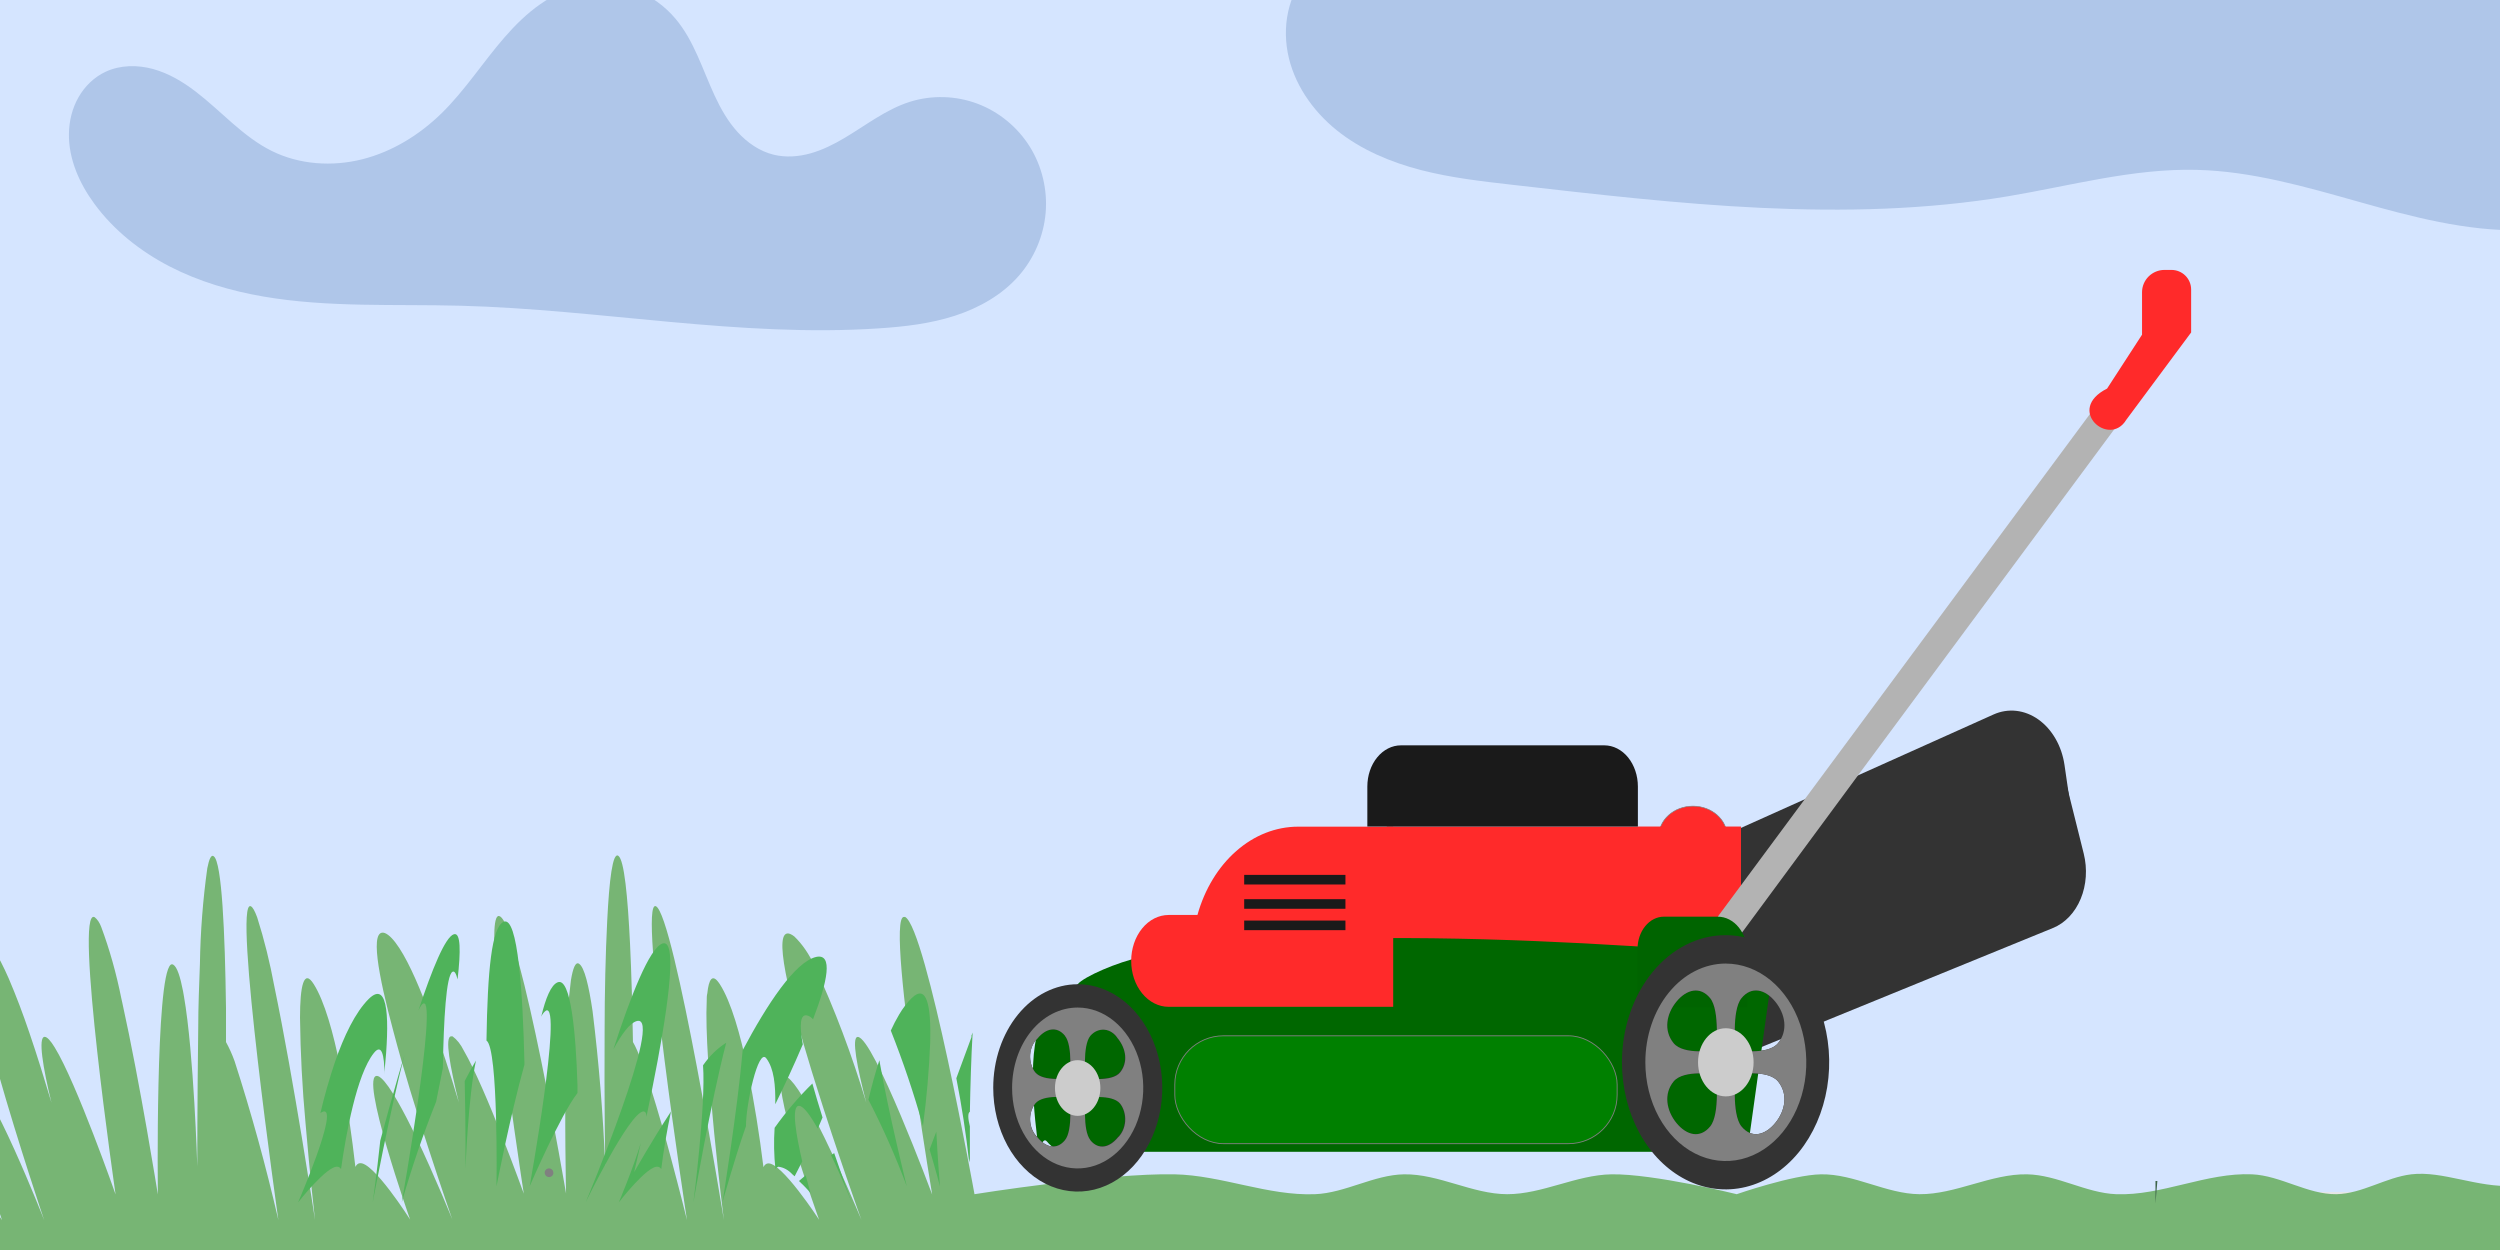 <?xml version="1.0" encoding="UTF-8" standalone="no"?>
<!-- Created with Inkscape (http://www.inkscape.org/) -->

<svg
   width="300"
   height="150"
   viewBox="0 0 79.375 39.688"
   version="1.1"
   id="svg2542"
   inkscape:version="1.1 (c68e22c387, 2021-05-23)"
   sodipodi:docname="tondre_la_pelouse.svg"
   xmlns:inkscape="http://www.inkscape.org/namespaces/inkscape"
   xmlns:sodipodi="http://sodipodi.sourceforge.net/DTD/sodipodi-0.dtd"
   xmlns="http://www.w3.org/2000/svg"
   xmlns:svg="http://www.w3.org/2000/svg">
  <sodipodi:namedview
     id="namedview2544"
     pagecolor="#505050"
     bordercolor="#eeeeee"
     borderopacity="1"
     inkscape:pageshadow="0"
     inkscape:pageopacity="0"
     inkscape:pagecheckerboard="0"
     inkscape:document-units="mm"
     showgrid="false"
     units="px"
     inkscape:zoom="2.2078534"
     inkscape:cx="134.06687"
     inkscape:cy="80.394831"
     inkscape:window-width="1920"
     inkscape:window-height="1001"
     inkscape:window-x="-9"
     inkscape:window-y="-9"
     inkscape:window-maximized="1"
     inkscape:current-layer="layer1" />
  <defs
     id="defs2539">
    <inkscape:path-effect
       effect="spiro"
       id="path-effect960"
       is_visible="true"
       lpeversion="1" />
    <inkscape:path-effect
       effect="spiro"
       id="path-effect956"
       is_visible="true"
       lpeversion="1" />
    <inkscape:path-effect
       effect="spiro"
       id="path-effect1096"
       is_visible="true"
       lpeversion="1" />
    <inkscape:path-effect
       effect="spiro"
       id="path-effect899"
       is_visible="true"
       lpeversion="1" />
  </defs>
  <g
     inkscape:label="Calque 1"
     inkscape:groupmode="layer"
     id="layer1">
    <rect
       style="fill:#d5e5ff;fill-opacity:1;stroke:none;stroke-width:0.1;stroke-linecap:round;stroke-linejoin:round"
       id="rect885"
       width="108.934"
       height="58.386"
       x="-8.621"
       y="-7.837"
       ry="1.497" />
    <path
       style="fill:#e9c6af;fill-opacity:1;stroke:none;stroke-width:0.265px;stroke-linecap:butt;stroke-linejoin:miter;stroke-opacity:1"
       d="m 121.994,91.076 0.008,38.565 H 230.936 l 0.11,-23.226 c -0.595,-1.601 -1.846,-2.947 -3.399,-3.657 -1.553,-0.71 -3.389,-0.776 -4.989,-0.178 -1.956,0.73 -3.439,2.345 -4.69,4.017 -1.251,1.671 -2.368,3.476 -3.938,4.851 -0.57,0.5 -1.204,0.942 -1.917,1.198 -1.082,0.389 -2.298,0.325 -3.381,-0.06 -1.083,-0.386 -2.04,-1.077 -2.844,-1.899 -1.608,-1.644 -2.609,-3.769 -3.841,-5.711 -3.168,-4.996 -8.053,-8.903 -13.661,-10.785 -5.706,-1.916 -12.042,-1.714 -17.736,0.24 -3.354,1.151 -6.514,2.89 -9.976,3.66 -1.731,0.385 -3.536,0.519 -5.279,0.195 -1.743,-0.323 -3.424,-1.126 -4.638,-2.417 -1.148,-1.221 -1.829,-2.812 -2.269,-4.429 -0.439,-1.617 -0.658,-3.285 -1.011,-4.923 -0.354,-1.638 -0.856,-3.275 -1.797,-4.661 -0.471,-0.693 -1.049,-1.318 -1.732,-1.804 -0.682,-0.486 -1.471,-0.831 -2.298,-0.96 -0.914,-0.142 -1.859,-0.018 -2.733,0.286 -0.874,0.304 -1.68,0.782 -2.415,1.345 -1.469,1.125 -2.65,2.575 -3.96,3.882 -2.946,2.94 -6.59,5.176 -10.546,6.471 z"
       id="path1094"
       inkscape:path-effect="#path-effect1096"
       inkscape:original-d="m 121.99444,91.076397 0.008,38.564803 h 108.93406 l 0.11033,-23.22562 c 0,0 -5.59215,-2.55627 -8.38862,-3.8348 -2.79647,-1.27853 -5.75193,5.91225 -8.62829,8.86797 -2.87636,2.95572 -1.278,0.79918 -1.9174,1.19837 -0.63939,0.3992 -6.71062,-5.11279 -10.06633,-7.66959 -3.35571,-2.55679 -9.10738,-7.189976 -13.66146,-10.785361 -4.55409,-3.595386 -11.82369,0.160047 -17.73593,0.239675 -5.91224,0.07963 -13.26174,0.958963 -19.89301,1.438048 -6.63126,0.479085 -6.07149,-11.184556 -9.10764,-16.777231 -3.03614,-5.592675 -6.07149,3.675277 -9.10763,5.512519 -3.03615,1.837241 -7.0302,4.314409 -10.54569,6.471217 z" />
    <rect
       style="fill:#e6e6e6;fill-opacity:1;stroke:#000000;stroke-width:0;stroke-linecap:round;stroke-linejoin:round;stroke-miterlimit:4.6;stroke-dasharray:none;stroke-opacity:0.099;paint-order:stroke fill markers"
       id="rect40112"
       width="28.196"
       height="3.218"
       x="69.088"
       y="37.849" />
    <path
       d="m -14.71,27.18 c 0.166,-0.12 0.289,0.576 0.373,1.647 0.033,0.415 0.063,0.893 0.085,1.388 0.06,1.268 0.093,2.723 0.112,3.968 v 0.732 1.625 0.482 c 0,0 0,-0.112 0.027,-0.308 0.127,-1.418 0.301,-2.823 0.521,-4.209 0.081,-0.628 0.235,-1.224 0.455,-1.754 0.031,-0.06 0.07,-0.108 0.114,-0.138 0.136,-0.08 0.215,0.254 0.256,0.821 0.051,1.246 0.043,2.497 -0.025,3.741 -0.06,1.478 -0.147,2.736 -0.147,2.736 0,0 0.164,-0.768 0.414,-1.853 0.082,-0.362 0.174,-0.754 0.273,-1.165 0.371,-1.638 0.807,-3.235 1.303,-4.781 0.044,-0.125 0.087,-0.241 0.128,-0.344 0.144,-0.366 0.273,-0.603 0.376,-0.656 0.185,-0.094 0.185,0.504 0.087,1.433 -0.033,0.321 -0.079,0.679 -0.134,1.058 -0.365,2.607 -1.109,6.312 -1.109,6.312 0.454,-1.503 0.972,-2.951 1.551,-4.334 0.194,-0.411 0.365,-0.679 0.48,-0.674 0.215,0 0.491,0.987 0.166,2.103 0.319,-0.981 0.592,-2 0.818,-3.049 0.254,-1.089 0.48,-2.009 0.766,-2.406 0.062,-0.09 0.135,-0.154 0.215,-0.187 0.316,-0.116 0.338,0.491 0.199,1.446 v 0.076 c -0.103,0.64 -0.226,1.27 -0.371,1.888 -0.125,0.554 -0.273,1.129 -0.412,1.701 -0.139,0.571 -0.322,1.223 -0.472,1.786 -0.387,1.406 -0.709,2.469 -0.709,2.469 0,0 0.382,-1.178 0.837,-2.366 0.174,-0.446 0.36,-0.915 0.545,-1.312 0.289,-0.643 0.564,-1.116 0.744,-1.143 0.352,-0.053 0.123,1.513 -0.117,2.781 -0.044,0.237 -0.09,0.446 -0.131,0.665 -0.109,0.531 -0.196,0.893 -0.196,0.893 0,0 0.202,-0.304 0.458,-0.616 l 0.177,-0.205 0.098,-0.107 c 0.156,-0.208 0.345,-0.337 0.545,-0.37 h 0.033 c 0.046,0.012 0.088,0.051 0.117,0.112 0.06,-0.683 0.07,-1.375 0.033,-2.062 0,-0.397 -0.027,-0.795 -0.033,-1.174 0,-0.946 0.046,-1.786 0.368,-2.308 0.322,-0.522 0.818,2.299 0.818,3.406 0.477,1.683 0.951,3.817 0.951,3.817 0,0 -0.613,-4.665 -0.831,-7.611 -0.106,-1.415 -0.12,-2.437 0.068,-2.352 0.188,0.085 0.379,0.862 0.611,1.964 0.613,2.906 1.328,7.995 1.328,7.995 0,0 -0.51,-4.91 -0.39,-6.865 0.044,-0.714 0.169,-1.045 0.433,-0.62 0.255,0.463 0.453,1.003 0.583,1.589 0.105,0.438 0.196,0.885 0.273,1.339 0.164,0.95 0.296,1.914 0.395,2.888 0.016,-0.033 0.037,-0.06 0.059,-0.08 0.023,-0.02 0.048,-0.032 0.074,-0.036 0.42,-0.089 1.584,1.786 1.584,1.786 0,0 -0.567,-1.674 -0.894,-2.991 -0.117,-0.409 -0.193,-0.846 -0.226,-1.295 0,-0.183 0.038,-0.286 0.128,-0.272 0.581,0.089 2.331,4.558 2.331,4.558 0,0 -3.225,-9.521 -2.061,-9.08 0.273,0.107 0.602,0.647 0.935,1.406 0.236,0.552 0.453,1.124 0.652,1.714 0.251,0.732 0.491,1.513 0.706,2.232 -0.273,-1.112 -0.433,-2.089 -0.218,-2.094 0.079,0 0.191,0.125 0.319,0.335 0.692,1.12 1.933,4.669 1.933,4.669 0,0 -1.33,-9.155 -0.665,-8.803 0.087,0.068 0.16,0.177 0.21,0.312 0.265,0.713 0.479,1.474 0.638,2.268 l 0.03,0.134 c 0.572,2.589 1.129,6.089 1.129,6.089 0,0 -0.082,-6.91 0.409,-7.294 0.013,-0.009 0.027,-0.013 0.041,-0.013 0.014,0 0.028,0.005 0.041,0.013 0.12,0.071 0.221,0.384 0.308,0.835 l 0.03,0.17 c 0.316,1.812 0.423,5.401 0.423,5.401 0,0 0,-2.111 0.03,-4.384 0,-0.687 0.03,-1.388 0.054,-2.049 0.016,-1.022 0.095,-2.039 0.234,-3.035 0.057,-0.295 0.125,-0.446 0.207,-0.379 0.254,0.192 0.354,2.388 0.387,4.817 v 1.08 c 0.103,0.187 0.195,0.39 0.273,0.607 0.527,1.632 0.992,3.317 1.39,5.044 0,0 -1.458,-10.227 -0.875,-9.963 0.06,0.027 0.128,0.152 0.202,0.353 0.223,0.701 0.405,1.435 0.545,2.192 0.616,2.955 1.292,7.419 1.292,7.419 0,0 -0.166,-1.451 -0.303,-3.089 -0.102,-1.104 -0.161,-2.218 -0.174,-3.335 0,-1.004 0.12,-1.571 0.436,-1.067 0.687,1.089 1.118,4.018 1.322,5.803 0.016,-0.033 0.036,-0.06 0.058,-0.08 0.022,-0.02 0.047,-0.033 0.073,-0.036 0.417,-0.089 1.606,1.786 1.606,1.786 0,0 -1.636,-4.647 -1.041,-4.558 0.044,0.009 0.087,0.035 0.125,0.071 0.273,0.237 0.709,1.036 1.12,1.897 0.589,1.232 1.137,2.589 1.137,2.589 0,0 -0.349,-0.995 -0.78,-2.326 -0.36,-1.107 -0.777,-2.451 -1.09,-3.643 -0.488,-1.812 -0.761,-3.29 -0.273,-3.125 0.273,0.107 0.624,0.67 0.973,1.46 0.164,0.37 0.33,0.79 0.493,1.236 0.311,0.848 0.616,1.786 0.883,2.678 -0.273,-1.112 -0.458,-2.089 -0.243,-2.094 h 0.044 c 0.138,0.101 0.26,0.254 0.354,0.446 0.717,1.232 1.908,4.549 1.908,4.549 0,0 -0.139,-0.893 -0.308,-2.089 -0.044,-0.312 -0.09,-0.647 -0.136,-0.995 -0.352,-2.625 -0.725,-5.937 -0.316,-5.723 0.668,0.353 2.102,8.803 2.102,8.803 0,0 -0.057,-2.477 0,-4.544 0.009,-0.75 0.061,-1.498 0.155,-2.232 0.063,-0.379 0.144,-0.589 0.254,-0.522 0.174,0.103 0.316,0.71 0.433,1.509 0.2,1.62 0.333,3.261 0.401,4.91 0,0 -0.033,-2.044 -0.019,-4.267 0,-1.214 0.03,-2.482 0.082,-3.504 0.065,-1.308 0.174,-2.21 0.357,-2.071 0.183,0.138 0.294,1.272 0.368,2.785 0.046,0.942 0.074,2.027 0.093,3.125 0.319,0.54 0.818,2.232 1.194,3.638 0.297,1.103 0.521,2.013 0.521,2.013 0,0 -1.57,-10.227 -0.987,-9.963 0.583,0.263 2.159,9.963 2.159,9.963 0,0 -0.641,-5.058 -0.545,-6.964 0,-0.085 0,-0.161 0.019,-0.232 0.046,-0.446 0.158,-0.625 0.36,-0.344 l 0.035,0.049 c 0.36,0.558 0.657,1.607 0.891,2.736 0.202,1.008 0.368,2.035 0.496,3.076 0.016,-0.033 0.035,-0.061 0.058,-0.08 0.022,-0.02 0.047,-0.032 0.073,-0.036 0.417,-0.089 1.636,1.786 1.636,1.786 0,0 -1.676,-4.647 -1.09,-4.558 0.213,0.031 0.589,0.643 0.987,1.402 l 0.016,0.036 c 0.692,1.339 1.431,3.125 1.431,3.125 0,0 -0.774,-2.143 -1.461,-4.348 l -0.115,-0.366 c -0.711,-2.321 -1.276,-4.584 -0.69,-4.366 0.046,0.019 0.091,0.046 0.134,0.08 0.254,0.243 0.475,0.566 0.652,0.951 0.629,1.355 1.177,2.806 1.636,4.334 -0.289,-1.111 -0.48,-2.089 -0.273,-2.094 0.499,0 2.363,5.004 2.363,5.004 0,0 -0.259,-1.545 -0.515,-3.339 L 29.061,34.434 c -0.352,-2.469 -0.69,-5.357 -0.357,-5.321 h 0.033 c 0.673,0.353 2.203,8.803 2.203,8.803 0,0 4.229,-0.675 6.352,-0.631 1.496,0.031 2.967,0.69 4.462,0.631 0.955,-0.038 1.87,-0.616 2.826,-0.631 1.103,-0.016 2.17,0.629 3.272,0.631 1.115,0.001 2.196,-0.613 3.311,-0.631 1.336,-0.021 3.978,0.631 3.978,0.631 0,0 1.771,-0.616 2.677,-0.631 1.054,-0.017 2.07,0.621 3.124,0.631 1.152,0.009 2.27,-0.652 3.421,-0.631 0.956,0.018 1.871,0.594 2.826,0.631 1.446,0.055 2.868,-0.694 4.314,-0.631 0.906,0.04 1.77,0.643 2.677,0.631 0.81,-0.012 1.574,-0.535 2.38,-0.631 0.991,-0.118 2.087,0.428 3.255,0.369 1.228,-0.061 2.535,-0.724 3.883,-0.732 1.361,-0.008 2.765,0.637 4.172,0.669 1.248,0.029 2.499,-0.56 3.725,-0.509 1.377,0.057 2.724,0.757 4.001,0.831 1.563,0.09 3.023,-0.443 4.309,-0.349 0.886,0.064 1.69,0.757 2.389,0.813 1.803,0.145 2.903,-0.379 2.903,-0.379 l -0.019,2.301 -120.25,-0.044 0.09,-1.527 c 0,0 -0.338,-11.106 0.27,-11.548 z"
       fill="#77b590"
       id="path103-1"
       style="fill:#77b574;fill-opacity:1;stroke-width:0.349"
       sodipodi:nodetypes="cccccccccccccccccccccccccccccccsccccccccccccccccccccccccccccccccccccccccccccccccscccccccccccccccccccccccccccccccccccccccccccccccccccccccccccccccccccccccccccccccccaaaaacaaaaaasssssssscccccc" />
    <ellipse
       style="fill:#ff2a2a;fill-opacity:1;stroke:#808080;stroke-width:0.02;stroke-linecap:round;stroke-linejoin:round;stroke-miterlimit:4.6;stroke-dasharray:none;stroke-opacity:1;paint-order:normal"
       id="path29703"
       cx="53.752"
       cy="26.568"
       rx="1.089"
       ry="0.973" />
    <path
       d="m 65.919,26.837 -0.371,-2.55 c -0.044,-0.298 -0.14,-0.582 -0.284,-0.831 -0.143,-0.249 -0.329,-0.458 -0.544,-0.611 -0.215,-0.153 -0.454,-0.247 -0.7,-0.275 -0.246,-0.028 -0.493,0.011 -0.723,0.114 l -12.809,5.753 4.021,3.434 z"
       fill="#066d76"
       id="path29-18"
       style="fill:#333333;stroke-width:0.308" />
    <path
       d="m 55.277,26.243 v 4.152 0.113 1.458 H 44.031 V 26.243 Z"
       fill="#066d76"
       id="path35-7"
       style="fill:#ff2a2a;fill-opacity:1;stroke-width:0.308" />
    <path
       d="m 54.155,31.766 c 0.098,-0.494 0.29,-0.948 0.562,-1.328 0.272,-0.379 0.616,-0.672 1.004,-0.855 l 9.894,-4.659 0.544,2.18 c 0.12,0.481 0.086,0.994 -0.096,1.433 -0.182,0.439 -0.497,0.771 -0.882,0.928 l -10.528,4.299 z"
       fill="#0f515d"
       id="path45-3"
       style="fill:#333333;stroke-width:0.308" />
    <path
       d="m 54.539,29.105 3.462,-4.675 6.511,-8.796 3.754,-5.068 v -0.014 c 0.209,-0.282 0.95,0.263 0.739,0.544 l -3.462,4.675 -6.513,8.796 -3.738,5.066 v 0.014 c -0.209,0.282 -0.95,-0.263 -0.739,-0.544 z"
       fill="#e5f1fe"
       id="path47-08"
       style="fill:#b3b3b3;stroke-width:0.237" />
    <path
       d="m 66.9,12.338 1.11,-1.711 V 9.28 c 0,-0.188 0.075,-0.369 0.209,-0.502 0.134,-0.133 0.315,-0.208 0.504,-0.208 h 0.221 c 0.166,0 0.325,0.066 0.442,0.182 0.117,0.117 0.183,0.275 0.183,0.44 v 1.363 l -2.06,2.774 C 66.971,14.225 65.564,13.008 66.9,12.338 Z"
       fill="#a8a8a8"
       id="path59-2"
       style="fill:#ff2a2a;fill-opacity:1;stroke-width:0.237" />
    <path
       d="m 56.338,30.396 c 0,0 -13.536,-1.378 -20.142,0 -0.693,0.145 -1.78,0.609 -1.98,0.854 -0.2,0.245 -1.016,0.818 -1.239,1.444 -0.413,1.158 0,3.756 0,3.756 0,0.294 0.095,-0.413 0.265,-0.205 0.17,0.208 0.4,0.325 0.64,0.325 h 21.595 z"
       fill="#ffb942"
       id="path31-8"
       style="fill:#006700;fill-opacity:1;stroke-width:0.308"
       sodipodi:nodetypes="cacascscc" />
    <path
       d="m 37.103,29.05 h 0.916 c 0.229,-0.818 0.66,-1.528 1.233,-2.03 0.573,-0.503 1.26,-0.773 1.965,-0.773 h 3.017 v 5.72 h -7.131 c -0.315,0 -0.618,-0.154 -0.84,-0.427 -0.223,-0.273 -0.348,-0.644 -0.348,-1.031 0,-0.387 0.125,-0.758 0.348,-1.031 0.223,-0.274 0.525,-0.427 0.84,-0.427 z"
       fill="#0f515d"
       id="path33-0"
       style="fill:#ff2a2a;fill-opacity:1;stroke-width:0.308" />
    <path
       d="m 50.94,23.665 h -6.461 c -0.283,0 -0.554,0.138 -0.754,0.383 -0.2,0.245 -0.312,0.578 -0.312,0.925 v 1.27 h 8.59 v -1.27 c 0,-0.346 -0.112,-0.678 -0.311,-0.924 -0.199,-0.245 -0.47,-0.383 -0.752,-0.384 z"
       fill="#0f515d"
       id="path37-4"
       style="fill:#1a1a1a;stroke-width:0.308" />
    <path
       d="m 34.216,31.249 c 0.531,-7.71e-4 1.05,0.192 1.492,0.553 0.442,0.362 0.786,0.876 0.99,1.477 0.203,0.602 0.257,1.264 0.153,1.903 -0.103,0.639 -0.359,1.226 -0.735,1.687 -0.375,0.46 -0.854,0.774 -1.375,0.901 -0.521,0.127 -1.061,0.061 -1.551,-0.188 -0.49,-0.25 -0.909,-0.672 -1.204,-1.214 -0.294,-0.542 -0.451,-1.179 -0.451,-1.83 0,-0.432 0.069,-0.859 0.204,-1.258 0.135,-0.399 0.332,-0.761 0.581,-1.067 0.249,-0.306 0.544,-0.548 0.87,-0.713 0.325,-0.165 0.674,-0.25 1.026,-0.25 z m -0.404,4.948 c 0.262,-0.321 0.148,-1.342 0.148,-1.342 0,0 -0.835,-0.14 -1.094,0.181 -0.057,0.074 -0.1,0.162 -0.127,0.257 -0.027,0.096 -0.038,0.198 -0.031,0.299 0.007,0.101 0.031,0.199 0.071,0.288 0.04,0.089 0.094,0.167 0.16,0.228 0.259,0.324 0.61,0.417 0.871,0.096 z m -0.874,-3.227 c -0.066,0.061 -0.12,0.139 -0.16,0.228 -0.04,0.089 -0.064,0.187 -0.071,0.288 -0.006,0.101 0.004,0.203 0.031,0.299 0.027,0.096 0.07,0.183 0.127,0.257 0.262,0.321 1.094,0.181 1.094,0.181 0,0 0.114,-1.024 -0.148,-1.342 -0.262,-0.318 -0.615,-0.229 -0.877,0.092 z m 1.67,3.227 c 0.262,0.321 0.612,0.232 0.874,-0.089 0.066,-0.061 0.12,-0.139 0.16,-0.228 0.04,-0.089 0.064,-0.187 0.071,-0.288 0.006,-0.101 -0.004,-0.203 -0.031,-0.299 -0.027,-0.096 -0.07,-0.183 -0.127,-0.257 -0.262,-0.321 -1.094,-0.181 -1.094,-0.181 0,0 -0.103,1.024 0.159,1.345 z m 0.874,-3.227 c -0.05,-0.081 -0.113,-0.148 -0.186,-0.196 -0.072,-0.049 -0.153,-0.078 -0.235,-0.087 -0.082,-0.008 -0.165,0.005 -0.244,0.038 -0.078,0.033 -0.149,0.086 -0.21,0.156 -0.262,0.321 -0.148,1.342 -0.148,1.342 0,0 0.835,0.14 1.094,-0.181 0.259,-0.321 0.2,-0.744 -0.061,-1.069 z"
       fill="#0f515d"
       id="path39-08"
       style="fill:#333333;stroke-width:0.308" />
    <path
       d="m 34.216,31.99 c 0.412,0 0.814,0.15 1.157,0.431 0.342,0.281 0.609,0.68 0.767,1.146 0.158,0.466 0.199,0.98 0.118,1.475 -0.08,0.495 -0.279,0.951 -0.57,1.308 -0.291,0.357 -0.662,0.601 -1.066,0.699 -0.404,0.099 -0.823,0.048 -1.203,-0.145 -0.381,-0.194 -0.706,-0.521 -0.934,-0.941 -0.229,-0.42 -0.351,-0.914 -0.351,-1.419 0,-0.335 0.054,-0.668 0.158,-0.977 0.105,-0.31 0.258,-0.592 0.451,-0.829 0.193,-0.237 0.423,-0.425 0.676,-0.554 0.252,-0.128 0.523,-0.194 0.797,-0.194 z m 1.278,0.987 c -0.05,-0.081 -0.113,-0.148 -0.186,-0.196 -0.072,-0.049 -0.153,-0.078 -0.235,-0.087 -0.082,-0.008 -0.165,0.005 -0.244,0.038 -0.078,0.033 -0.149,0.086 -0.21,0.156 -0.262,0.321 -0.148,1.342 -0.148,1.342 0,0 0.835,0.14 1.094,-0.181 0.259,-0.321 0.189,-0.751 -0.072,-1.076 z m -0.874,3.227 c 0.262,0.321 0.612,0.232 0.874,-0.089 0.066,-0.061 0.12,-0.139 0.16,-0.228 0.04,-0.089 0.064,-0.187 0.071,-0.288 0.006,-0.101 -0.003,-0.203 -0.031,-0.299 -0.027,-0.096 -0.07,-0.183 -0.127,-0.257 -0.262,-0.321 -1.094,-0.181 -1.094,-0.181 0,0 -0.114,1.018 0.148,1.339 z M 33.813,32.885 c -0.262,-0.321 -0.612,-0.232 -0.874,0.089 -0.066,0.061 -0.12,0.139 -0.16,0.228 -0.04,0.089 -0.064,0.187 -0.071,0.288 -0.006,0.101 0.004,0.203 0.031,0.299 0.027,0.096 0.07,0.183 0.127,0.257 0.262,0.321 1.094,0.181 1.094,0.181 0,0 0.114,-1.021 -0.15,-1.342 z m -0.874,3.227 c 0.262,0.321 0.612,0.41 0.874,0.089 0.262,-0.321 0.148,-1.342 0.148,-1.342 0,0 -0.835,-0.14 -1.094,0.181 -0.057,0.074 -0.1,0.161 -0.128,0.257 -0.027,0.096 -0.038,0.197 -0.032,0.298 0.006,0.101 0.03,0.199 0.07,0.288 0.04,0.089 0.094,0.167 0.16,0.229 z"
       fill="#e5f1fe"
       id="path41-4"
       style="fill:#808080;fill-opacity:1;stroke-width:0.308" />
    <path
       d="m 34.216,35.429 c -0.398,0 -0.721,-0.396 -0.721,-0.884 0,-0.488 0.323,-0.884 0.721,-0.884 0.398,0 0.721,0.396 0.721,0.884 0,0.488 -0.323,0.884 -0.721,0.884 z"
       fill="#0f515d"
       id="path43-7"
       style="fill:#cccccc;stroke-width:0.308" />
    <path
       d="m 54.539,29.105 h -1.712 c -0.222,0 -0.434,0.108 -0.59,0.3 -0.157,0.192 -0.245,0.452 -0.245,0.724 v 1.851 h 3.485 v -1.707 c 0.002,-0.153 -0.021,-0.304 -0.067,-0.446 -0.046,-0.142 -0.115,-0.27 -0.202,-0.379 -0.087,-0.109 -0.192,-0.195 -0.306,-0.254 -0.115,-0.059 -0.238,-0.089 -0.362,-0.089 z"
       fill="#a8a8a8"
       id="path51-5"
       style="fill:#006400;fill-opacity:1;stroke-width:0.308" />
    <path
       d="m 54.795,29.692 c 0.651,0.002 1.286,0.24 1.826,0.685 0.54,0.445 0.96,1.076 1.208,1.813 0.248,0.738 0.312,1.549 0.184,2.331 -0.128,0.782 -0.442,1.5 -0.902,2.064 -0.46,0.563 -1.047,0.947 -1.685,1.102 -0.638,0.155 -1.299,0.074 -1.9,-0.232 -0.601,-0.306 -1.114,-0.823 -1.475,-1.486 -0.361,-0.663 -0.554,-1.444 -0.554,-2.241 0,-0.531 0.085,-1.057 0.251,-1.547 0.166,-0.49 0.409,-0.936 0.715,-1.311 0.306,-0.375 0.67,-0.672 1.07,-0.874 0.4,-0.202 0.829,-0.306 1.262,-0.304 z m -0.495,6.071 c 0.323,-0.393 0.181,-1.649 0.181,-1.649 0,0 -1.022,-0.171 -1.344,0.222 -0.323,0.393 -0.231,0.922 0.089,1.318 0.32,0.396 0.752,0.502 1.072,0.109 z m -1.074,-3.961 c -0.32,0.393 -0.412,0.922 -0.089,1.318 0.323,0.396 1.344,0.222 1.344,0.222 0,0 0.142,-1.253 -0.181,-1.649 -0.323,-0.396 -0.752,-0.283 -1.074,0.109 z m 2.065,3.961 c 0.323,0.396 0.752,0.283 1.074,-0.109 0.323,-0.393 0.412,-0.922 0.089,-1.318 -0.323,-0.396 -1.344,-0.222 -1.344,-0.222 0,0 -0.142,1.253 0.181,1.649 z m 1.074,-3.961 c -0.32,-0.393 -0.752,-0.505 -1.074,-0.109 -0.323,0.396 -0.181,1.649 -0.181,1.649 0,0 1.022,0.174 1.344,-0.222 0.323,-0.396 0.231,-0.925 -0.089,-1.318 z"
       fill="#0f515d"
       id="path53-6"
       style="fill:#333333;stroke-width:0.308" />
    <path
       d="m 54.795,30.594 c 0.505,0 1,0.184 1.42,0.528 0.42,0.345 0.748,0.834 0.941,1.407 0.193,0.573 0.244,1.203 0.146,1.811 -0.099,0.608 -0.342,1.166 -0.7,1.605 -0.357,0.438 -0.813,0.737 -1.308,0.858 -0.496,0.121 -1.01,0.059 -1.476,-0.179 -0.467,-0.237 -0.866,-0.639 -1.147,-1.155 -0.281,-0.516 -0.431,-1.121 -0.431,-1.742 0,-0.831 0.269,-1.629 0.749,-2.216 0.479,-0.588 1.129,-0.918 1.807,-0.918 z m 1.57,1.209 c -0.32,-0.393 -0.752,-0.505 -1.074,-0.109 -0.323,0.396 -0.181,1.649 -0.181,1.649 0,0 1.022,0.174 1.344,-0.222 0.323,-0.396 0.231,-0.925 -0.089,-1.318 z m -1.074,3.961 c 0.323,0.396 0.752,0.283 1.074,-0.109 0.323,-0.393 0.412,-0.922 0.089,-1.318 -0.323,-0.396 -1.344,-0.222 -1.344,-0.222 0,0 -0.142,1.253 0.181,1.649 z m -0.991,-4.07 c -0.32,-0.393 -0.752,-0.283 -1.074,0.109 -0.323,0.393 -0.412,0.922 -0.089,1.318 0.323,0.396 1.344,0.222 1.344,0.222 0,0 0.139,-1.257 -0.184,-1.653 z m -1.074,3.961 c 0.323,0.393 0.752,0.505 1.074,0.109 0.323,-0.396 0.181,-1.649 0.181,-1.649 0,0 -1.022,-0.171 -1.344,0.222 -0.323,0.393 -0.231,0.922 0.089,1.318 z"
       fill="#e5f1fe"
       id="path55-9"
       style="fill:#808080;stroke-width:0.308" />
    <path
       d="m 54.795,34.811 c -0.487,0 -0.882,-0.485 -0.882,-1.082 0,-0.598 0.395,-1.082 0.882,-1.082 0.487,0 0.882,0.485 0.882,1.082 0,0.598 -0.395,1.082 -0.882,1.082 z"
       fill="#0f515d"
       id="path57-6"
       style="fill:#cccccc;stroke-width:0.308" />
    <rect
       style="fill:#1a1a1a;fill-opacity:1;stroke:none;stroke-width:0.016;stroke-linecap:round;stroke-linejoin:round;stroke-miterlimit:4.6;stroke-dasharray:none;stroke-opacity:1;paint-order:normal"
       id="rect22364"
       width="3.215"
       height="0.305"
       x="39.503"
       y="27.778" />
    <rect
       style="fill:#1a1a1a;fill-opacity:1;stroke:none;stroke-width:0.016;stroke-linecap:round;stroke-linejoin:round;stroke-miterlimit:4.6;stroke-dasharray:none;stroke-opacity:1;paint-order:normal"
       id="rect22364-8"
       width="3.215"
       height="0.305"
       x="39.503"
       y="29.228" />
    <rect
       style="fill:#1a1a1a;fill-opacity:1;stroke:none;stroke-width:0.016;stroke-linecap:round;stroke-linejoin:round;stroke-miterlimit:4.6;stroke-dasharray:none;stroke-opacity:1;paint-order:normal"
       id="rect22364-6"
       width="3.215"
       height="0.305"
       x="39.503"
       y="28.549" />
    <rect
       style="fill:#008000;fill-opacity:1;stroke:#808080;stroke-width:0.028;stroke-linecap:round;stroke-linejoin:round;stroke-miterlimit:4.6;stroke-dasharray:none;stroke-opacity:1;paint-order:normal"
       id="rect25050"
       width="14.044"
       height="3.425"
       x="37.3"
       y="32.887"
       ry="1.547" />
    <ellipse
       id="path32098"
       style="fill:#006400;stroke:#808080;stroke-width:0.276"
       cx="17.432"
       cy="37.235"
       rx="0.001"
       ry="0.002" />
    <path
       d="m 68.497,37.498 h -0.06 v 0.715 z"
       fill="#3c6448"
       id="path39-61"
       style="stroke-width:1.109" />
    <g
       fill="#49a56e"
       id="g97"
       transform="matrix(0.214,0,0,0.283,10.136,2.355)"
       style="fill:#4fb35a;fill-opacity:1">
      <path
         d="m 55.51,126.58 c 0,0 2.62,-11.41 4.87,-17.91 -1.3,0.612 -2.469,1.471 -3.44,2.53 0.44,4.41 -1.43,15.38 -1.43,15.38 z"
         id="path63-95"
         style="fill:#4fb35a;fill-opacity:1" />
      <path
         d="m 26.3,124.77 c 0,0 2,-7.84 4.14,-13.64 v -0.29 c -0.23,-7.5 -0.94,-16.49 -3.09,-15.74 -1.77,0.62 -2.38,5.47 -2.54,13.32 1.79,0.87 1.49,16.35 1.49,16.35 z"
         id="path65-49"
         style="fill:#4fb35a;fill-opacity:1" />
      <path
         d="m 47.08,106.24 c 4.26,-1 -7.56,20.34 -7.56,20.34 0,0 6.42,-10 8.55,-10.21 0.33,0 0.47,0.2 0.47,0.61 0.29,-1.05 0.6,-2.18 0.91,-3.35 2,-7.54 3.95,-16.71 1.48,-16.1 -1.93,0.48 -4.78,6 -7.29,11.87 1.24,-1.72 2.42,-2.93 3.44,-3.16 z"
         id="path67-41"
         style="fill:#4fb35a;fill-opacity:1" />
      <path
         d="m 33.66,105.05 c 2.44,-0.79 -2.44,19.72 -2.44,19.72 0,0 4.55,-8 7.09,-10.46 0,-0.307 0,-0.613 0,-0.92 -0.24,-5.85 -1,-12.06 -2.92,-11.51 -1,0.28 -1.81,1.8 -2.46,3.86 0.173,-0.294 0.426,-0.533 0.73,-0.69 z"
         id="path69-5"
         style="fill:#4fb35a;fill-opacity:1" />
      <path
         d="m 15.45,104.26 c 2.14,-0.59 -3.21,22.32 -3.21,22.32 1.462,-3.869 3.166,-7.643 5.1,-11.3 0.34,-1.23 0.67,-2.5 1,-3.78 0.12,-5.44 0.49,-10.36 1.42,-10.79 0.3,-0.14 0.55,0.19 0.76,0.85 0.49,-3.17 0.47,-5.28 -0.53,-5.07 -1.28,0.27 -3.25,3.93 -5.28,8.56 0.29,-0.45 0.52,-0.73 0.74,-0.79 z"
         id="path71-2"
         style="fill:#4fb35a;fill-opacity:1" />
      <path
         d="m 96.81,108.11 c 0,-0.06 0,-0.1 0,-0.16 l -2.29,4.7 c 0.807,3.106 1.445,6.254 1.91,9.43 l 0.1,-0.39 c 0,-0.84 0,-2.12 0,-3.64 -0.29,-0.88 -0.33,-1.5 0,-1.64 0.07,-2.78 0.19,-6.05 0.41,-8.89 l -0.19,0.38 z"
         id="path73-92"
         style="fill:#4fb35a;fill-opacity:1" />
      <path
         d="m 87.17,124.77 c 0,0 -2.73,-8.3 -4.07,-14.14 -0.615,1.448 -1.156,2.927 -1.62,4.43 2.123,3.099 4.024,6.343 5.69,9.71 z"
         id="path75-5"
         style="fill:#4fb35a;fill-opacity:1" />
      <path
         d="m 72.89,125.53 c 0,0 -0.32,-0.84 -0.72,-2 l -1,0.65 c 0.98,0.67 1.72,1.35 1.72,1.35 z"
         id="path77-68"
         style="fill:#4fb35a;fill-opacity:1" />
      <path
         d="m 79,126.58 c 0,0 -1.18,-2.38 -2.6,-5.53 l -0.47,0.22 c 1.7,2.67 3.07,5.31 3.07,5.31 z"
         id="path79-3"
         style="fill:#4fb35a;fill-opacity:1" />
      <path
         d="m 67.56,118.21 c -0.139,1.539 -0.098,3.09 0.12,4.62 0.106,-0.135 0.26,-0.225 0.43,-0.25 h 0.06 c 0.734,0.075 1.429,0.363 2,0.83 l 0.36,0.24 c 0.34,-0.49 0.72,-1.06 1.13,-1.67 -0.88,-2.84 -1.72,-6.35 -0.43,-6.23 0.67,0.06 1.67,1.12 2.73,2.56 0.25,-0.43 0.49,-0.85 0.71,-1.26 -0.53,-1.28 -1.05,-2.57 -1.51,-3.81 -2.01,1.487 -3.885,3.15 -5.6,4.97 z"
         id="path81-8"
         style="fill:#4fb35a;fill-opacity:1" />
      <path
         d="m 59.82,126.58 c 0,0 1.74,-4.78 3.49,-8.55 0,-2.49 1.82,-8.79 3,-7.63 1.18,1.16 1.39,3.05 1.35,5.17 1.39,-2.15 2.8,-4.43 4,-6.58 l 0.08,-0.13 c -0.51,-2.14 -0.43,-3.51 0.73,-3.24 0.293,0.075 0.564,0.219 0.79,0.42 2.17,-4.27 3,-7.43 0.46,-7 -3.14,0.56 -7.25,5.28 -10.9,10.47 -0.75,6.62 -3,17.07 -3,17.07 z"
         id="path83-63"
         style="fill:#4fb35a;fill-opacity:1" />
      <path
         d="m 7.93,126.58 c 0,0 2.48,-10 4.74,-16.62 -0.31,0.79 -0.63,1.59 -0.93,2.38 -1,2.61 -1.93,5.16 -2.69,7.32 -0.51,3.67 -1.12,6.92 -1.12,6.92 z"
         id="path85-7"
         style="fill:#4fb35a;fill-opacity:1" />
      <path
         d="m 47.72,119.88 c -1.2,3 -3.28,6.7 -3.28,6.7 0,0 4.28,-4.21 5.81,-4 0.095,0.008 0.187,0.036 0.272,0.08 0.084,0.045 0.159,0.106 0.218,0.18 0.364,-2.182 0.848,-4.342 1.45,-6.47 -3,3.48 -5.47,6.82 -5.47,6.82 0,0 0.41,-1.31 1,-3.31 z"
         id="path87-8"
         style="fill:#4fb35a;fill-opacity:1" />
      <path
         d="m 0.68,116.37 c 2.14,-0.2 -3.82,10.21 -3.82,10.21 0,0 4.35,-4.21 5.89,-4 0.093,0.008 0.184,0.036 0.267,0.081 0.083,0.044 0.155,0.105 0.213,0.179 0.75,-4 2.33,-10.59 4.85,-13 1.17,-1.13 1.58,0.14 1.6,2.39 v -0.32 c 0.75,-5.62 0.67,-10.36 -2.31,-8.18 -2,1.49 -3.72,4.19 -5.07,7.17 -0.82,1.844 -1.531,3.733 -2.13,5.66 0.155,-0.098 0.329,-0.163 0.51,-0.19 z"
         id="path89-4"
         style="fill:#4fb35a;fill-opacity:1" />
      <path
         d="m 92.09,124.77 c 0,0 -0.31,-2.83 -0.54,-6.13 l -1,2 c 0.93,2.36 1.54,4.13 1.54,4.13 z"
         id="path91-1"
         style="fill:#4fb35a;fill-opacity:1" />
      <path
         d="m 21.7,122.77 c 0,0 0.39,-8 1.55,-12.1 -0.53,0.66 -1.09,1.44 -1.67,2.29 0.16,5.04 0.12,9.81 0.12,9.81 z"
         id="path93-7"
         style="fill:#4fb35a;fill-opacity:1" />
      <path
         d="m 89.57,118 c 0.551,-3.115 0.911,-6.261 1.08,-9.42 0.13,-4 -0.48,-6.63 -2.8,-4.89 -0.668,0.517 -1.27,1.115 -1.79,1.78 -0.46,0.581 -0.881,1.193 -1.26,1.83 1.817,3.461 3.41,7.035 4.77,10.7 z"
         id="path95-70"
         style="fill:#4fb35a;fill-opacity:1" />
    </g>
    <path
       style="fill:#afc6e9;stroke:none;stroke-width:0.265px;stroke-linecap:butt;stroke-linejoin:miter;stroke-opacity:1;fill-opacity:1"
       d="M 2.996,6.471 C 2.52,5.823 2.175,5.048 2.188,4.244 2.194,3.842 2.292,3.439 2.491,3.09 2.689,2.74 2.991,2.446 3.355,2.277 3.82,2.061 4.365,2.056 4.859,2.191 5.354,2.327 5.803,2.595 6.21,2.906 7.025,3.528 7.71,4.338 8.628,4.793 9.508,5.229 10.549,5.297 11.502,5.057 12.454,4.817 13.319,4.282 14.021,3.595 c 0.744,-0.728 1.308,-1.616 1.991,-2.402 0.341,-0.393 0.714,-0.762 1.141,-1.06 0.427,-0.298 0.91,-0.524 1.422,-0.613 0.528,-0.092 1.08,-0.035 1.581,0.155 0.501,0.19 0.95,0.513 1.295,0.924 0.589,0.701 0.854,1.609 1.24,2.439 0.193,0.415 0.421,0.819 0.73,1.157 0.308,0.338 0.702,0.61 1.146,0.718 0.384,0.093 0.791,0.062 1.171,-0.045 0.38,-0.107 0.736,-0.286 1.076,-0.488 0.679,-0.403 1.315,-0.905 2.067,-1.145 0.697,-0.222 1.469,-0.2 2.153,0.058 0.685,0.257 1.279,0.748 1.665,1.369 0.386,0.621 0.563,1.37 0.5,2.098 -0.063,0.729 -0.364,1.435 -0.843,1.987 -0.532,0.613 -1.266,1.027 -2.038,1.278 -0.772,0.25 -1.586,0.346 -2.396,0.4 C 23.488,10.723 19.063,9.823 14.62,9.707 12.53,9.652 10.421,9.77 8.361,9.415 7.33,9.237 6.315,8.939 5.386,8.46 4.457,7.98 3.615,7.314 2.996,6.471 Z"
       id="path954"
       inkscape:path-effect="#path-effect956"
       inkscape:original-d="M 2.9959342,6.4712177 C -0.87907192,5.3924168 3.2358734,3.675277 3.3554461,2.2769099 3.4750189,0.87854276 6.8709402,3.9548977 8.6282902,4.7934946 10.38564,5.6320914 12.223676,3.9948434 14.020972,3.595121 c 1.797295,-0.3997225 3.036144,-2.71604908 4.553819,-4.07447046 1.517676,-1.35842134 1.917663,0.71928877 2.876097,1.07853627 0.958434,0.35924752 2.077445,2.87636129 3.115772,4.31414519 1.038325,1.4377837 2.87636,-1.1182175 4.314145,-1.6777231 1.437783,-0.5595057 2.31712,3.675277 3.475284,5.5125185 1.158163,1.8372416 -2.955724,1.1187467 -4.433983,1.6777236 C 26.443847,10.984827 19.054405,9.9467658 14.620158,9.7068263 10.185911,9.4668871 6.8709402,7.5500184 2.9959342,6.4712177 Z" />
    <path
       style="fill:#afc6e9;stroke:none;stroke-width:0.265px;stroke-linecap:butt;stroke-linejoin:miter;stroke-opacity:1"
       d="m 41.703,-1.079 c 0.356,-0.338 0.805,-0.57 1.279,-0.699 0.474,-0.129 0.972,-0.156 1.461,-0.114 0.978,0.086 1.908,0.446 2.821,0.808 0.913,0.362 1.837,0.732 2.813,0.841 0.488,0.054 0.986,0.042 1.464,-0.07 0.478,-0.112 0.936,-0.326 1.308,-0.646 0.504,-0.434 0.826,-1.034 1.212,-1.576 0.193,-0.271 0.405,-0.53 0.661,-0.743 0.255,-0.213 0.557,-0.377 0.884,-0.438 0.366,-0.068 0.748,-0.003 1.093,0.137 0.345,0.14 0.656,0.353 0.947,0.585 0.582,0.465 1.11,1.024 1.795,1.315 0.668,0.284 1.432,0.282 2.138,0.113 0.706,-0.169 1.363,-0.497 1.997,-0.852 0.633,-0.355 1.251,-0.741 1.912,-1.041 0.661,-0.3 1.376,-0.512 2.102,-0.497 1.04,0.023 2.009,0.506 2.915,1.016 0.906,0.51 1.815,1.067 2.837,1.261 0.889,0.168 1.805,0.05 2.698,-0.096 0.893,-0.146 1.792,-0.321 2.695,-0.263 1.495,0.096 2.867,0.816 4.279,1.317 0.706,0.25 1.438,0.449 2.187,0.484 0.748,0.035 1.518,-0.101 2.163,-0.483 0.674,-0.399 1.169,-1.035 1.623,-1.673 0.453,-0.638 0.89,-1.303 1.493,-1.803 0.716,-0.593 1.643,-0.917 2.573,-0.93 0.93,-0.013 1.856,0.28 2.628,0.799 0.771,0.519 1.387,1.259 1.786,2.099 0.399,0.84 0.583,1.776 0.564,2.706 -0.021,1.025 -0.29,2.048 -0.805,2.935 -0.515,0.887 -1.278,1.633 -2.191,2.099 -1.172,0.598 -2.529,0.718 -3.845,0.694 C 89.87,6.182 88.555,6.025 87.242,6.112 84.813,6.273 82.485,7.265 80.051,7.31 78.299,7.343 76.578,6.882 74.891,6.407 73.203,5.932 71.498,5.436 69.745,5.393 67.725,5.343 65.747,5.898 63.753,6.232 58.573,7.098 53.274,6.467 48.055,5.872 47.067,5.759 46.075,5.648 45.113,5.399 44.151,5.149 43.212,4.757 42.438,4.133 41.664,3.509 41.064,2.639 40.883,1.662 c -0.09,-0.489 -0.074,-0.999 0.063,-1.476 0.137,-0.478 0.397,-0.922 0.758,-1.264 z"
       id="path958"
       inkscape:path-effect="#path-effect960"
       inkscape:original-d="m 41.703402,-1.0785363 c 1.230717,0.72718897 11.42476,1.83777084 11.144876,0.11983734 -0.279887,-1.71793344 1.677985,-3.43507334 2.756258,-2.75625934 1.078272,0.6788137 3.675278,2.95625284 3.834798,2.0372352 0.159517,-0.9190177 6.671211,-2.7959406 8.148938,-2.2769099 1.477729,0.5190306 4.194902,4.84478386 5.752193,2.2769099 24.081979,-39.7096559 3.435603,-1.597567 5.392683,-0.359512 1.957079,1.23805397 6.591319,2.31712019 8.628291,1.3182109 2.036969,-0.9989093 1.198636,-1.7573501 3.11577,-3.4752836 1.917134,-1.7179334 5.952188,2.6366866 7.549755,4.67365722 C 99.624529,2.5163201 96.680352,6.814542 95.031028,5.5125186 68.401078,-15.509923 90.237798,6.3516449 87.241601,6.1117056 84.245401,5.871766 82.44837,7.3502895 80.051359,7.3100792 77.654347,7.2698688 73.180947,6.0320784 69.745346,5.3926813 66.309742,4.7532842 65.751032,5.952187 63.753478,6.2315428 61.755924,6.5108989 49.772716,4.4342488 48.054784,5.8720308 46.336849,7.3098148 -25.379519,-40.715574 41.703402,-1.0785363 Z"
       sodipodi:nodetypes="sssssssssssssssss" />
  </g>
</svg>
